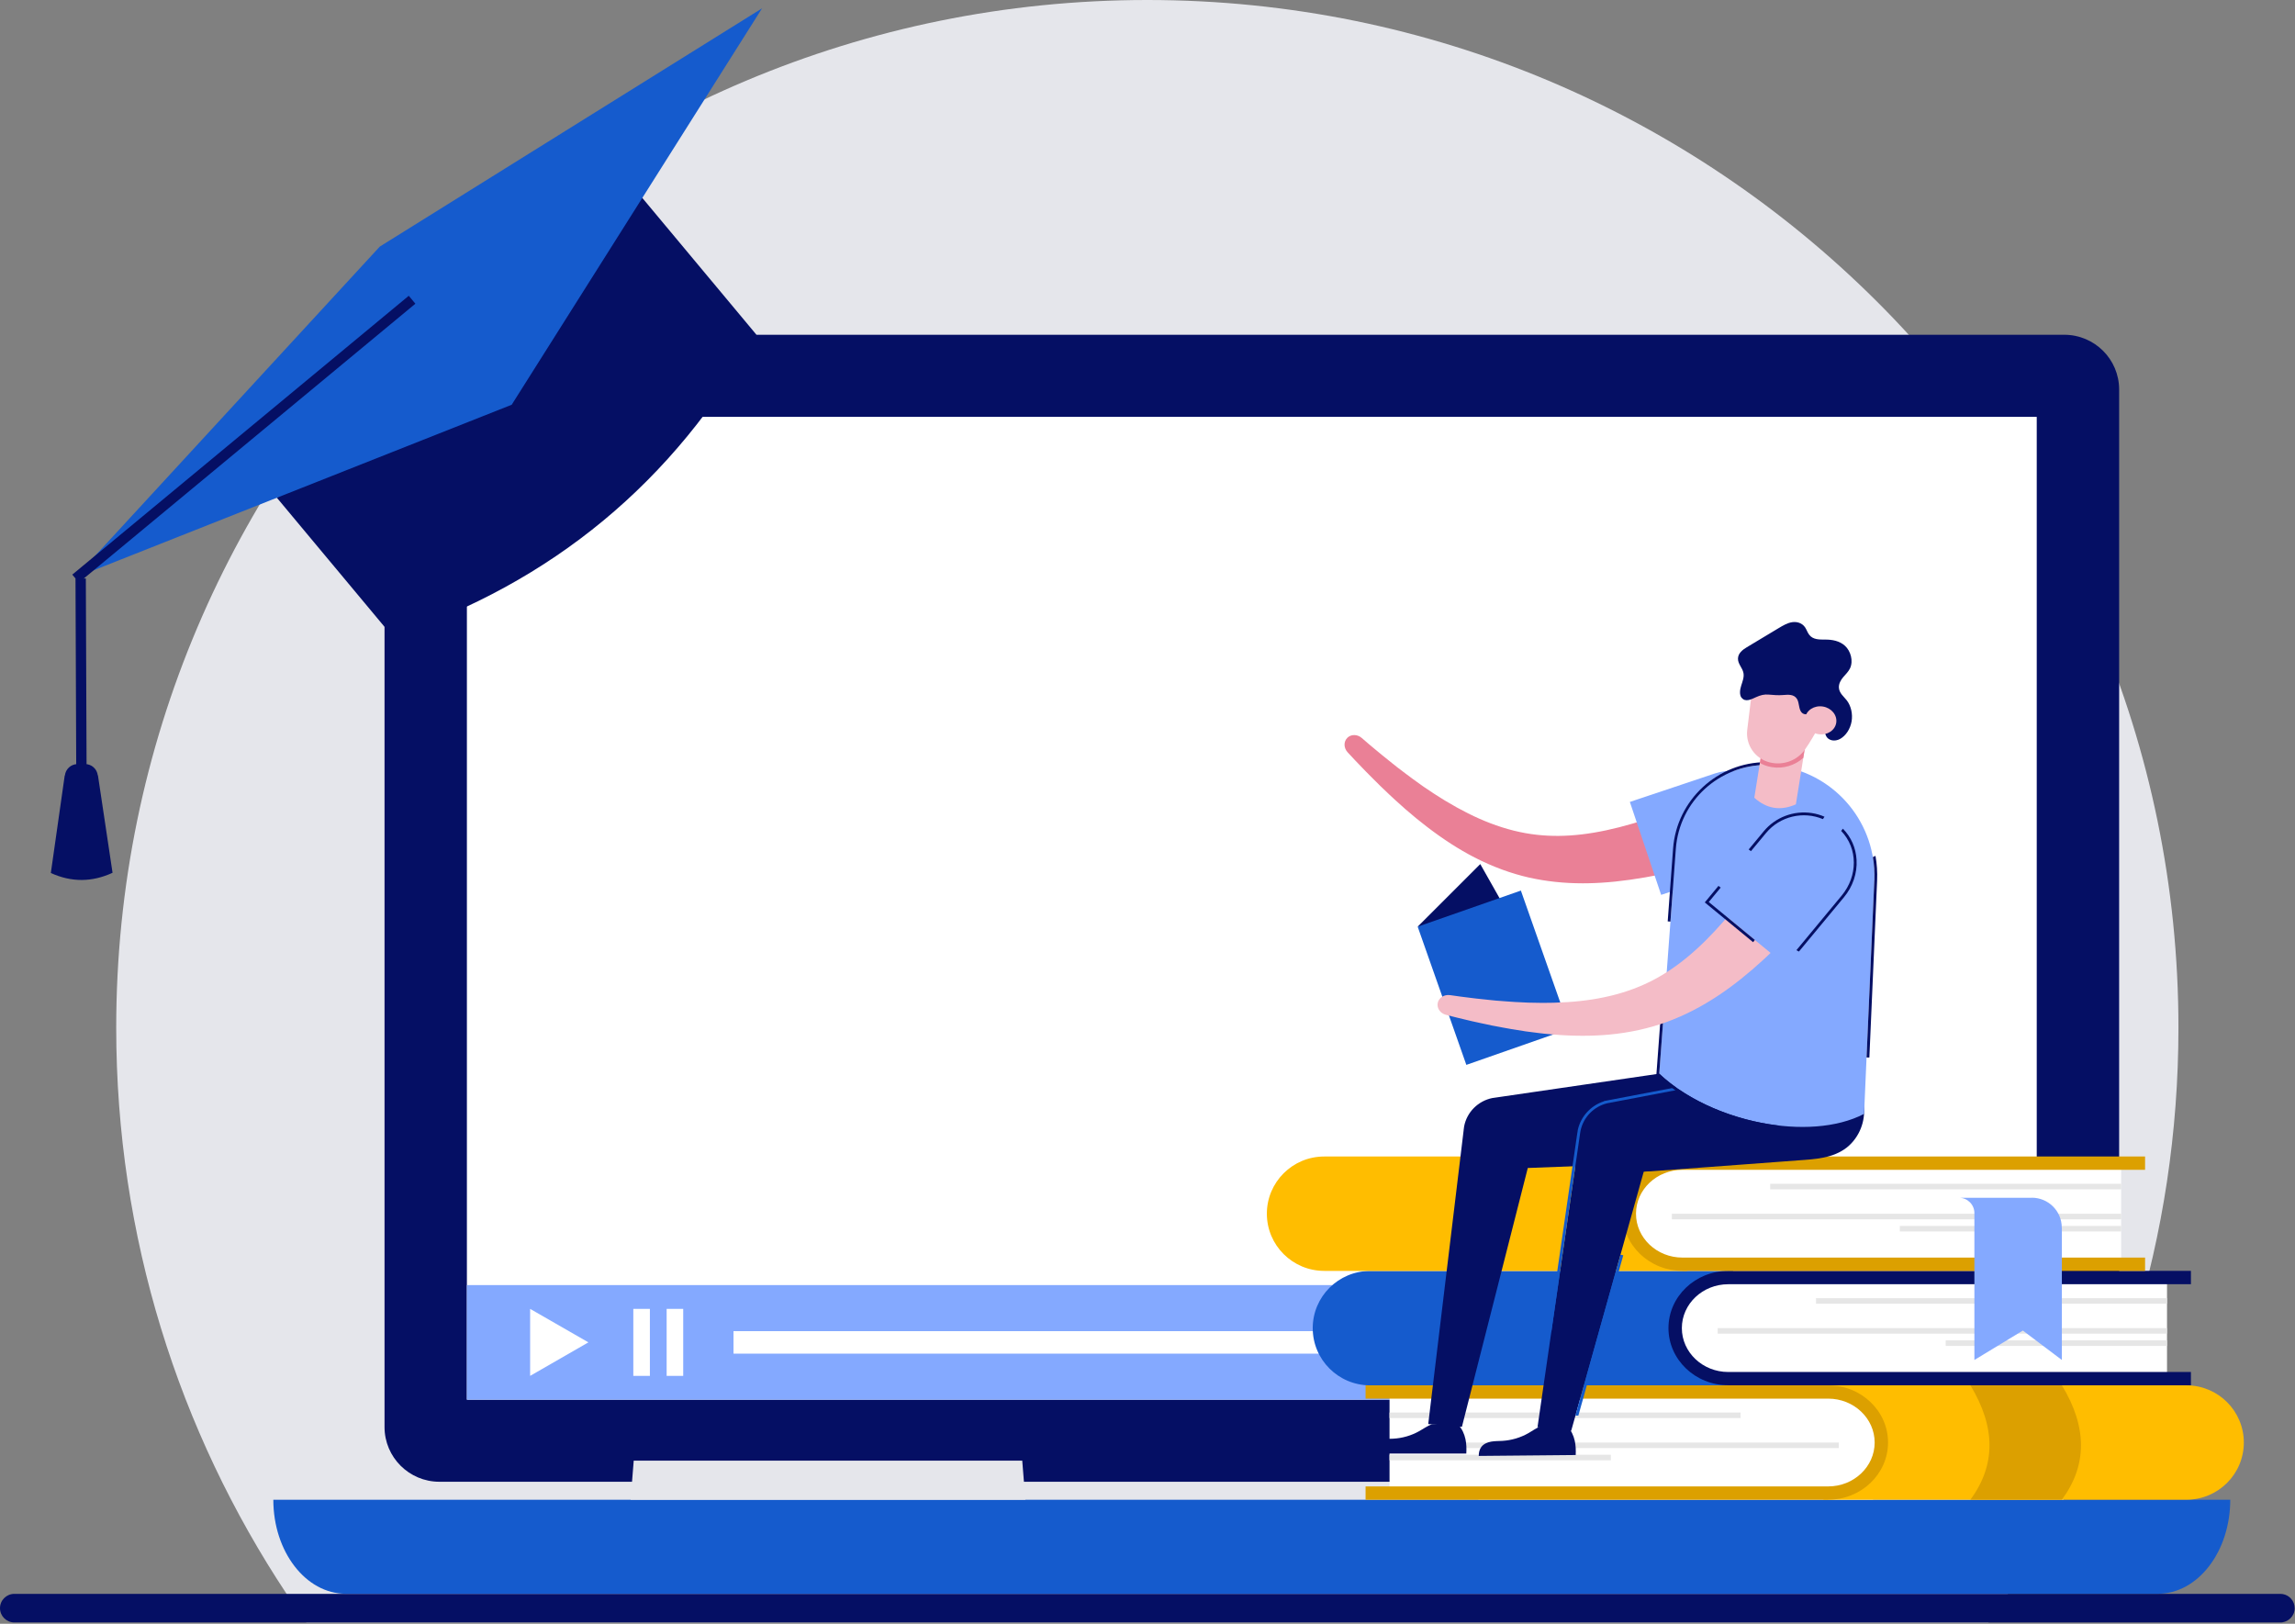 <svg viewBox="0 0 441 312" fill="none" xmlns="http://www.w3.org/2000/svg">
<rect x="0" y="0" width="441" height="312" fill="#808080" stroke="none"/>
<g clip-path="url(#clip0_3_2286)">
<path d="M418.602 197.485C418.602 237.681 406.554 275.063 385.865 306.26C384.634 308.113 383.378 309.94 382.087 311.75H58.847C57.557 309.94 56.3 308.113 55.069 306.26C34.381 275.063 22.332 237.681 22.332 197.485C22.332 88.419 111.043 0 220.467 0C329.892 0 418.602 88.419 418.602 197.485Z" fill="#E5E6EB"/>
<path d="M440.943 309.005C440.943 309.76 440.633 310.446 440.134 310.943C439.747 311.329 439.239 311.604 438.671 311.707C438.516 311.741 438.353 311.75 438.189 311.75H2.754C1.231 311.75 0 310.523 0 309.005C0 308.241 0.31 307.555 0.809 307.066C1.308 306.569 1.997 306.26 2.754 306.26H438.181C438.344 306.26 438.499 306.277 438.663 306.303C439.953 306.526 440.935 307.649 440.935 309.005H440.943Z" fill="#050F64"/>
<path d="M52.522 288.178C52.522 298.154 58.761 306.243 66.447 306.243H414.635C422.328 306.243 428.559 298.154 428.559 288.178H52.522Z" fill="#155BCD"/>
<path d="M391.373 84.242H89.717V273.09H391.373V84.242Z" fill="#84A9FF"/>
<path d="M396.657 64.325H84.442C78.615 64.325 73.891 69.033 73.891 74.841V274.205C73.891 280.013 78.615 284.721 84.442 284.721H396.657C402.484 284.721 407.208 280.013 407.208 274.205V74.841C407.208 69.033 402.484 64.325 396.657 64.325Z" fill="#050F64"/>
<path d="M391.373 80.099H89.717V268.947H391.373V80.099Z" fill="white"/>
<path d="M391.373 246.928H89.717V268.947H391.373V246.928Z" fill="#84A9FF"/>
<path d="M197.033 288.178H121.172L121.439 284.833L121.774 280.664H196.431L197.033 288.178Z" fill="#E5E6EB"/>
<path d="M359.918 288.178H284.057L284.332 284.833L284.659 280.664H359.316L359.918 288.178Z" fill="#E5E6EB"/>
<path d="M145.346 64.307C129.502 92.58 106.18 111.897 75.405 122.259L53.202 95.642L123.142 37.691L145.346 64.307Z" fill="#050F64"/>
<path d="M16.495 111.155L14.507 111.162L14.688 157.954L16.676 157.946L16.495 111.155Z" fill="#050F64"/>
<path d="M98.323 77.774L14.398 111.005L72.978 47.383L146.43 1.604L98.323 77.774Z" fill="#155BCD"/>
<path d="M13.893 110.411L15.164 111.935L79.817 58.358L78.546 56.834L13.893 110.411Z" fill="#050F64"/>
<path d="M18.821 148.987H18.787C18.64 147.76 17.608 146.808 16.343 146.817H14.897C13.632 146.825 12.599 147.786 12.47 149.013H12.435L9.768 167.746C13.726 169.548 17.677 169.531 21.627 167.703L18.821 148.987Z" fill="#050F64"/>
<path d="M367.121 255.78H140.948V260.103H367.121V255.78Z" fill="white"/>
<path d="M333.016 266.193H263.273C257.189 266.193 252.249 261.27 252.249 255.205C252.249 249.141 257.189 244.217 263.273 244.217H333.016V266.202V266.193Z" fill="#155BCD"/>
<path d="M416.408 264.907H331.518C326.14 264.907 321.777 260.558 321.777 255.197C321.777 249.835 326.14 245.487 331.518 245.487H416.408V264.907Z" fill="white"/>
<path d="M332.095 266.193H421.003V263.628H332.095C327.181 263.628 323.179 259.846 323.179 255.197C323.179 250.547 327.181 246.765 332.095 246.765H421.003V244.2H332.095C325.761 244.2 320.606 249.132 320.606 255.188C320.606 261.244 325.761 266.176 332.095 266.176V266.193Z" fill="#050F64"/>
<path d="M348.963 250.505H416.408V249.441H348.963V250.505Z" fill="#E6E6E6"/>
<path d="M330.064 256.26H416.399V255.197H330.064V256.26Z" fill="#E6E6E6"/>
<path d="M373.877 258.619H416.408V257.555H373.877V258.619Z" fill="#E6E6E6"/>
<path d="M350.4 266.193H420.143C426.227 266.193 431.167 271.117 431.167 277.181C431.167 283.246 426.227 288.169 420.143 288.169H350.4V266.185V266.193Z" fill="#FFBD00"/>
<path d="M267.008 267.471H351.897C357.276 267.471 361.639 271.82 361.639 277.181C361.639 282.542 357.276 286.891 351.897 286.891H267.008V267.471Z" fill="white"/>
<path d="M351.312 288.178H262.404V285.613H351.312C356.226 285.613 360.228 281.83 360.228 277.181C360.228 272.532 356.226 268.749 351.312 268.749H262.404V266.185H351.312C357.646 266.185 362.801 271.117 362.801 277.173C362.801 283.229 357.646 288.161 351.312 288.161V288.178Z" fill="#DCA000"/>
<path d="M334.453 271.417H267.008V272.481H334.453V271.417Z" fill="#E6E6E6"/>
<path d="M353.343 277.181H267.008V278.245H353.343V277.181Z" fill="#E6E6E6"/>
<path d="M309.539 279.532H267.008V280.595H309.539V279.532Z" fill="#E6E6E6"/>
<path d="M254.461 244.208H324.203V222.223H254.461C248.368 222.223 243.437 227.147 243.437 233.211C243.437 239.285 248.376 244.2 254.461 244.2V244.208Z" fill="#FFBD00"/>
<path d="M322.706 242.93H407.595V223.51H322.706C317.327 223.51 312.964 227.859 312.964 233.22C312.964 238.581 317.327 242.93 322.706 242.93Z" fill="white"/>
<path d="M323.283 244.208H412.191V241.644H323.283C318.369 241.644 314.367 237.861 314.367 233.212C314.367 228.563 318.369 224.78 323.283 224.78H412.191V222.215H323.283C316.949 222.215 311.794 227.147 311.794 233.203C311.794 239.259 316.949 244.191 323.283 244.191V244.208Z" fill="#DCA000"/>
<path d="M340.15 228.528H407.595V227.465H340.15V228.528Z" fill="#E6E6E6"/>
<path d="M321.26 234.284H407.595V233.22H321.26V234.284Z" fill="#E6E6E6"/>
<path d="M365.064 236.626H407.595V235.562H365.064V236.626Z" fill="#E6E6E6"/>
<path d="M390.426 230.141C393.61 230.141 396.183 232.706 396.183 235.879H396.201V261.321L388.705 255.668L379.393 261.321V233.066C379.393 231.479 378.059 230.15 376.467 230.15H390.435L390.426 230.141Z" fill="#84A9FF"/>
<path d="M396.201 288.169H378.619C383.516 281.556 383.516 274.231 378.619 266.185H396.201C401.098 274.222 401.098 281.547 396.201 288.169Z" fill="#DCA000"/>
<path d="M113.065 257.933L101.869 251.5V264.375L113.065 257.933Z" fill="white"/>
<path d="M124.881 251.5H121.697V264.375H124.881V251.5Z" fill="white"/>
<path d="M131.284 251.5H128.1V264.375H131.284V251.5Z" fill="white"/>
<path d="M281.75 279.3H263.127C263.144 278.674 263.265 278.065 263.652 277.567C264.091 276.993 264.805 276.701 265.519 276.572C266.234 276.452 266.957 276.478 267.68 276.444C269.444 276.358 271.191 275.852 272.731 274.985C273.532 274.539 274.289 273.982 275.158 273.664L280.236 273.793C280.933 274.539 281.38 275.517 281.595 276.521C281.793 277.43 281.81 278.365 281.759 279.291L281.75 279.3Z" fill="#050F64"/>
<path d="M335.882 212.454C334.892 207.556 330.107 204.391 325.202 205.377C325.202 205.377 325.202 205.377 325.193 205.377L287.43 210.892C287.293 210.91 287.155 210.927 287.017 210.953L286.768 210.987C284.048 211.536 281.862 213.672 281.337 216.459C281.294 216.682 281.268 216.897 281.251 217.111V217.163L274.444 273.63L280.916 274.171L293.575 224.428L325.899 223.202C326.837 223.313 327.809 223.287 328.782 223.09H328.79C333.704 222.104 336.88 217.334 335.89 212.445L335.882 212.454Z" fill="#050F64"/>
<path d="M302.775 279.583L284.151 279.755C284.151 279.12 284.28 278.511 284.659 278.013C285.098 277.439 285.812 277.138 286.518 277.01C287.232 276.881 287.955 276.907 288.678 276.864C290.442 276.761 292.181 276.246 293.721 275.363C294.522 274.908 295.27 274.342 296.139 274.025L301.217 274.11C301.914 274.848 302.37 275.826 302.594 276.83C302.8 277.739 302.826 278.674 302.783 279.6L302.775 279.583Z" fill="#050F64"/>
<path d="M301.905 274.934L295.442 274.239L303.601 217.952V217.9C303.635 217.686 303.67 217.472 303.713 217.257C304.272 214.632 306.303 212.625 308.816 211.999L308.893 211.982C309.074 211.939 309.255 211.905 309.444 211.879L346.958 204.725C346.958 204.725 346.958 204.725 346.966 204.725C351.829 203.524 356.743 206.484 357.947 211.33C358.679 214.264 357.853 217.429 355.796 219.642C353.446 222.172 350.047 222.644 346.777 222.876C345.279 222.987 343.773 223.099 342.276 223.21C340.081 223.373 337.887 223.536 335.701 223.699C333.274 223.879 330.839 224.059 328.412 224.239C326.2 224.402 323.988 224.565 321.777 224.728C320.236 224.84 318.704 224.96 317.164 225.072C317.078 225.072 315.864 225.097 315.847 225.166L301.914 274.934H301.905Z" fill="#050F64"/>
<path d="M302.723 272.009H303.291L311.923 241.198L311.389 241.086L302.723 272.009ZM297.559 255.857L298.093 255.951L303.601 217.952V217.9C303.635 217.677 303.67 217.472 303.713 217.257C304.272 214.624 306.303 212.617 308.816 211.999L308.893 211.982C309.074 211.939 309.255 211.905 309.444 211.879L346.958 204.725C350.219 203.919 353.507 204.991 355.675 207.238L356.76 207.659C354.987 205.351 352.207 203.919 349.144 203.919C348.369 203.919 347.594 204.013 346.829 204.202L309.332 211.356C309.152 211.381 308.954 211.424 308.764 211.467L308.214 211.57V211.613C305.692 212.419 303.739 214.538 303.179 217.146V217.171V217.18C303.171 217.223 303.162 217.266 303.153 217.317V217.377C303.119 217.514 303.102 217.66 303.076 217.815L297.559 255.857Z" fill="#155BCC"/>
<path d="M258.876 141.79C259.599 141.061 260.812 141.061 261.655 141.79C262.679 142.691 263.747 143.583 264.779 144.432L265.537 145.058C265.958 145.401 266.38 145.744 266.802 146.079C267.034 146.268 267.275 146.456 267.507 146.645L268.497 147.434L269.504 148.198C269.745 148.378 269.986 148.558 270.218 148.738C270.64 149.055 271.07 149.39 271.509 149.699L273.54 151.157L275.606 152.538C276.045 152.83 276.501 153.113 276.94 153.379C277.189 153.533 277.447 153.687 277.697 153.85C280.735 155.686 283.558 157.101 286.337 158.165C289.375 159.332 292.396 160.086 295.322 160.404C300.769 161.013 306.63 160.327 313.756 158.242C316.536 157.436 319.573 156.398 323.033 155.086C325.796 154.022 328.747 152.821 332.319 151.303C334.178 150.539 336.269 150.539 338.059 151.303C339.66 151.989 340.865 153.224 341.458 154.777C342.052 156.329 341.958 158.045 341.209 159.606C340.348 161.382 338.722 162.763 336.734 163.397C332.852 164.564 329.642 165.473 326.613 166.271C322.663 167.292 319.332 168.029 316.131 168.587C312.121 169.282 308.532 169.659 305.141 169.719C304.806 169.719 304.461 169.728 304.126 169.728C300.546 169.728 297.095 169.359 293.867 168.638C290.339 167.841 286.793 166.537 283.334 164.753C280.322 163.2 277.344 161.279 274.211 158.877C273.97 158.688 273.73 158.5 273.48 158.302C273.032 157.951 272.568 157.59 272.12 157.222L270.098 155.515L268.144 153.765C267.714 153.387 267.301 152.993 266.896 152.607C266.673 152.392 266.457 152.186 266.234 151.972L265.287 151.071L264.366 150.153C264.151 149.939 263.936 149.725 263.721 149.51C263.325 149.116 262.92 148.721 262.533 148.318L261.862 147.623C260.898 146.628 259.908 145.599 258.962 144.561C258.196 143.737 258.161 142.519 258.884 141.79H258.876Z" fill="#EA8096"/>
<path d="M319.203 171.95L335.555 166.477C340.503 164.821 343.421 159.778 341.76 154.845L341.501 154.554C339.84 149.622 334.488 146.971 329.539 148.618L313.188 154.091L319.203 171.95Z" fill="#84A9FF"/>
<path d="M342.164 147.211C332.078 145.607 322.783 152.941 322.026 163.089L318.825 206.303C328.782 215.679 347.749 219.479 358.197 214.032L360.159 169.17C360.624 158.354 352.887 148.91 342.164 147.203V147.211Z" fill="#84A9FF"/>
<path d="M320.451 177.045L320.985 177.088L322.026 163.089C322.706 153.885 330.434 146.988 339.384 146.988C340.297 146.988 341.226 147.065 342.164 147.211C343.137 147.366 344.075 147.58 344.995 147.855L345.193 147.349C344.247 147.057 343.266 146.834 342.259 146.671C341.312 146.516 340.348 146.448 339.393 146.448C330.047 146.448 322.181 153.739 321.493 163.054L320.46 177.045H320.451ZM318.265 206.526L318.455 206.698C324.126 212.033 332.835 215.773 341.605 216.803V216.254C333.257 215.25 324.556 211.699 318.833 206.312L320.21 187.784H319.668L318.283 206.535L318.265 206.526ZM360.159 169.179L358.67 203.19L359.212 203.207L360.701 169.205C360.77 167.583 360.667 165.997 360.391 164.453L359.884 164.684C360.133 166.142 360.228 167.652 360.168 169.179H360.159Z" fill="#050F64"/>
<path d="M339.057 141.07L337.104 153.284C339.488 155.429 342.147 155.858 345.09 154.554L347.044 142.339L339.057 141.07Z" fill="#F4BCC7"/>
<path d="M339.057 141.07L338.171 146.594C338.696 146.902 339.272 147.134 339.892 147.288C340.09 147.34 340.288 147.374 340.494 147.409C342.689 147.76 344.918 147.074 346.519 145.616L347.044 142.339L339.057 141.07Z" fill="#EA8096"/>
<path d="M336.622 133.024L335.744 140.238C335.391 143.12 337.259 145.805 340.081 146.499C342.655 147.134 345.365 146.139 346.871 143.977C347.87 142.545 348.842 140.855 349.798 139.062C351.329 136.197 351.209 132.681 349.359 130.013C347.784 127.74 345.495 126.745 342.457 127.131C339.384 127.525 336.983 129.961 336.613 133.024H336.622Z" fill="#F4BCC7"/>
<path d="M272.421 178.048L284.444 166.031L290.192 176.195L272.421 178.048Z" fill="#050F64"/>
<path d="M292.247 171.124L272.417 178.061L281.768 204.616L301.598 197.679L292.247 171.124Z" fill="#155BCD"/>
<path d="M278.592 191.207C279.943 191.412 281.32 191.584 282.654 191.747L283.626 191.867C284.169 191.936 284.711 191.987 285.253 192.039C285.554 192.064 285.847 192.099 286.139 192.133L287.396 192.262L288.652 192.356C288.954 192.373 289.246 192.399 289.547 192.425C290.081 192.467 290.623 192.51 291.165 192.536L293.661 192.656L296.157 192.699C296.682 192.708 297.224 192.699 297.74 192.691C298.033 192.691 298.334 192.673 298.627 192.673C302.181 192.579 305.322 192.236 308.231 191.627C311.415 190.966 314.367 189.963 317 188.659C321.914 186.223 326.458 182.483 331.321 176.89C333.223 174.703 335.211 172.198 337.405 169.222C339.152 166.837 340.977 164.238 343.154 161.03C344.298 159.383 346.063 158.251 347.973 157.933C349.694 157.65 351.372 158.036 352.724 159.014C354.066 160.001 354.927 161.485 355.142 163.209C355.391 165.165 354.772 167.206 353.447 168.81C350.813 171.898 348.61 174.403 346.51 176.693C343.748 179.687 341.347 182.106 338.963 184.301C335.976 187.055 333.154 189.302 330.34 191.189C327.061 193.385 323.679 195.127 320.279 196.37C316.88 197.606 313.188 198.42 309.315 198.789C305.942 199.107 302.387 199.107 298.454 198.781C298.145 198.746 297.843 198.721 297.534 198.695C296.966 198.643 296.372 198.592 295.804 198.515L293.179 198.18L290.58 197.76C290.58 197.76 290.554 197.76 290.537 197.76C289.986 197.674 289.435 197.571 288.902 197.468C288.601 197.408 288.299 197.348 287.998 197.297L286.707 197.057L285.434 196.782C285.133 196.713 284.84 196.653 284.539 196.593C283.988 196.473 283.437 196.362 282.886 196.233L281.948 196.01C280.597 195.693 279.203 195.358 277.843 194.998C276.75 194.715 276.062 193.711 276.268 192.716C276.475 191.721 277.499 191.061 278.601 191.215L278.592 191.207Z" fill="#F4BCC7"/>
<path d="M342.913 185.322L353.903 172.07C357.225 168.064 357.035 162.24 353.008 158.929L352.638 158.808C348.619 155.497 342.663 156.064 339.333 160.069L328.343 173.322L342.913 185.314V185.322Z" fill="#84A9FF"/>
<path d="M336.02 163.226L336.458 163.552L339.341 160.078C342.061 156.793 346.545 155.823 350.288 157.393L350.589 156.93C349.815 156.595 348.997 156.355 348.154 156.227C344.686 155.695 341.149 157.033 338.92 159.726L336.02 163.226ZM327.586 173.399L336.872 181.042L337.207 180.613L328.352 173.322L330.649 170.551L330.211 170.225L327.586 173.399ZM353.903 172.07L345.193 182.577L345.675 182.843L354.324 172.413C356.037 170.345 356.906 167.781 356.751 165.207C356.622 162.917 355.701 160.833 354.126 159.229L353.791 159.658C357.044 163.046 356.992 168.347 353.903 172.07Z" fill="#050F64"/>
<path d="M334.642 134.07C334.204 133.453 334.341 132.5 334.591 131.72C334.832 130.948 335.167 130.133 335.021 129.335C334.84 128.315 333.937 127.594 333.963 126.539C333.988 125.51 334.866 124.849 335.632 124.386C337.672 123.159 339.703 121.941 341.742 120.715C342.577 120.217 343.429 119.702 344.35 119.557C345.262 119.411 346.269 119.685 346.854 120.535C347.156 120.981 347.328 121.555 347.655 121.976C348.386 122.936 349.634 122.893 350.718 122.893C352.07 122.893 353.481 123.134 354.539 124.103C355.607 125.081 356.175 126.985 355.495 128.417C355.176 129.095 354.634 129.575 354.178 130.124C353.713 130.673 353.3 131.394 353.36 132.166C353.438 133.204 354.281 133.821 354.866 134.568C355.684 135.623 356.045 137.184 355.796 138.625C355.546 140.066 354.703 141.361 353.593 141.979C352.629 142.519 351.286 142.399 350.83 141.267C350.305 139.972 351.192 138.05 350.297 137.107C349.23 135.974 347.233 138.05 346.183 136.884C345.624 136.258 345.761 135.1 345.331 134.345C344.754 133.35 343.575 133.478 342.689 133.547C341.725 133.624 340.847 133.564 339.892 133.47C339.023 133.384 338.283 133.573 337.457 133.95C336.605 134.328 335.4 135.022 334.66 134.062L334.642 134.07Z" fill="#050F64"/>
<path d="M346.863 137.939C346.631 139.406 347.775 140.804 349.428 141.07C351.08 141.336 352.612 140.358 352.844 138.891C353.076 137.424 351.932 136.026 350.28 135.76C348.627 135.494 347.095 136.472 346.863 137.939Z" fill="#F4BCC7"/>
</g>
<defs>
<clipPath id="clip0_3_2286">
<rect width="440.943" height="311.75" fill="white"/>
</clipPath>
</defs>
</svg>
